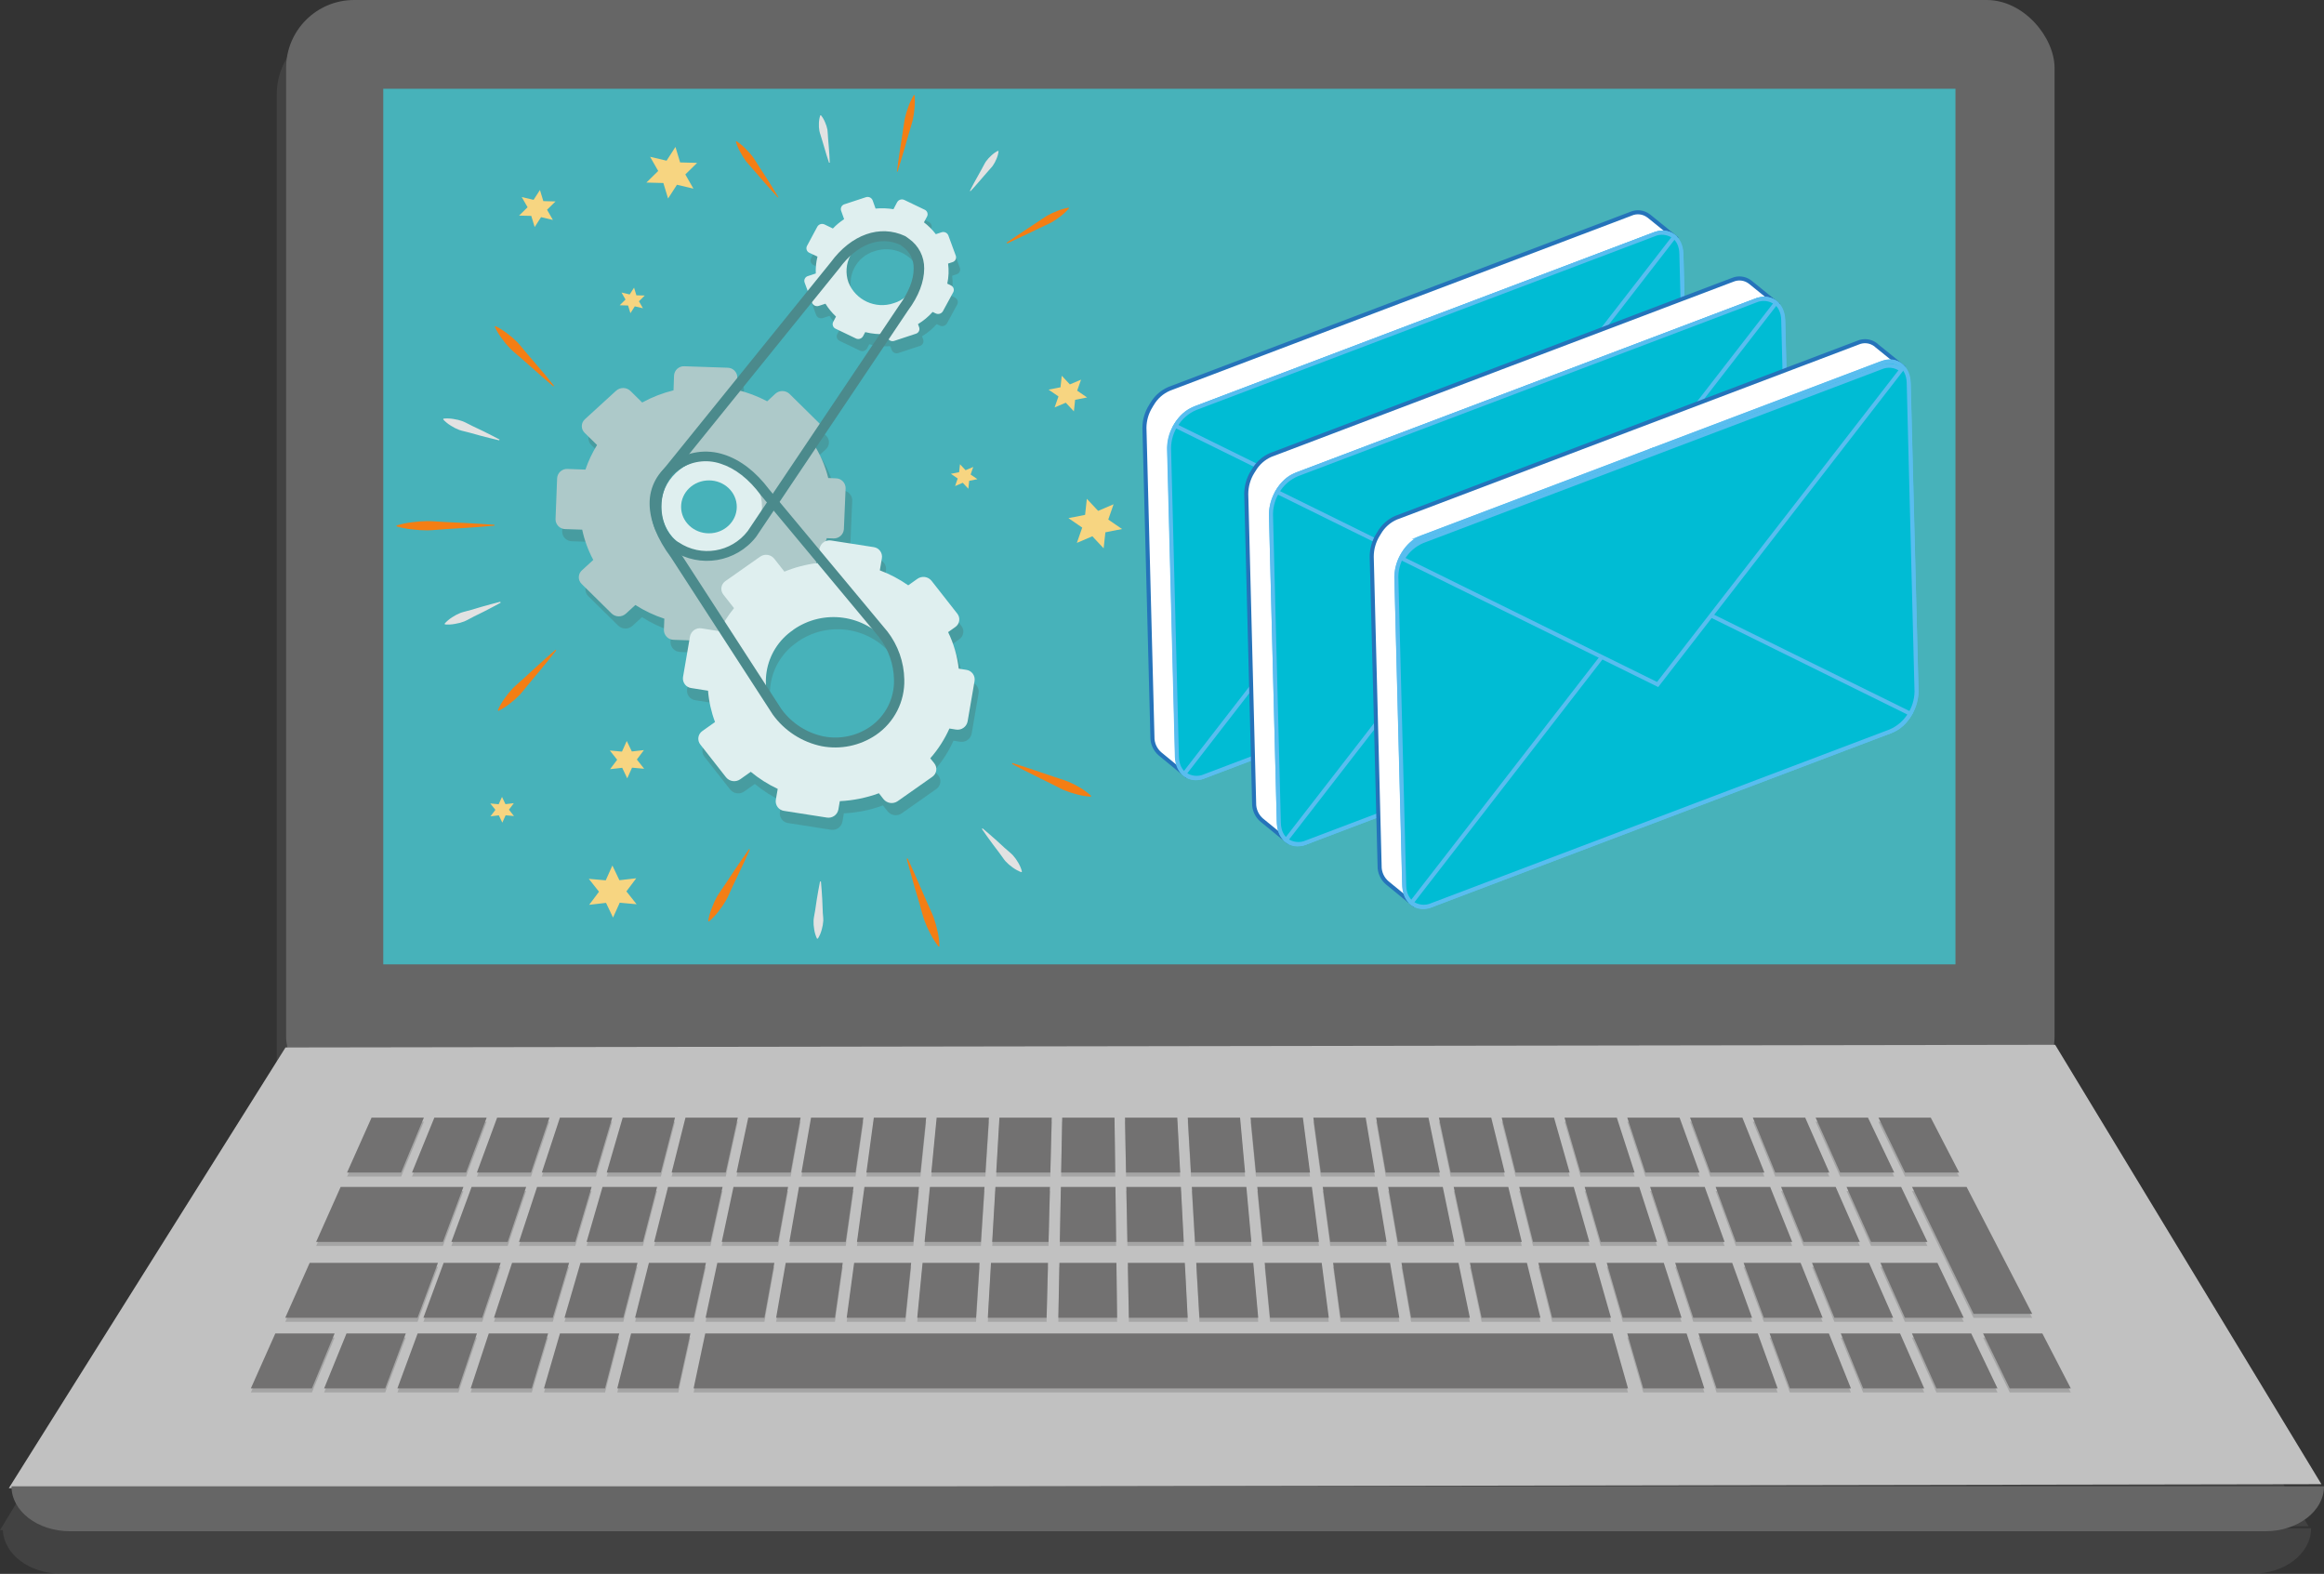 <svg id="eY91Juv8gPz1" xmlns="http://www.w3.org/2000/svg" xmlns:xlink="http://www.w3.org/1999/xlink" viewBox="0 0 572.66 387.77" shape-rendering="geometricPrecision" text-rendering="geometricPrecision"><rect x="0" y="0" width="572.66" height="387.77" fill="#333333" stroke="none"/><defs><linearGradient id="eY91Juv8gPz217-fill" x1="400.057" y1="100.864" x2="274.292" y2="148.775" spreadMethod="pad" gradientUnits="userSpaceOnUse" gradientTransform="translate(0 0)"><stop id="eY91Juv8gPz217-fill-0" offset="0%" stop-color="#7bdaff"/><stop id="eY91Juv8gPz217-fill-1" offset="100%" stop-color="#59bdef"/></linearGradient><linearGradient id="eY91Juv8gPz223-fill" x1="425.099" y1="117.167" x2="299.325" y2="165.081" spreadMethod="pad" gradientUnits="userSpaceOnUse" gradientTransform="translate(0 0)"><stop id="eY91Juv8gPz223-fill-0" offset="0%" stop-color="#7bdaff"/><stop id="eY91Juv8gPz223-fill-1" offset="100%" stop-color="#59bdef"/></linearGradient><linearGradient id="eY91Juv8gPz229-fill" x1="454.651" y1="133.552" x2="328.878" y2="181.466" spreadMethod="pad" gradientUnits="userSpaceOnUse" gradientTransform="translate(0 0)"><stop id="eY91Juv8gPz229-fill-0" offset="0%" stop-color="#7bdaff"/><stop id="eY91Juv8gPz229-fill-1" offset="100%" stop-color="#59bdef"/></linearGradient></defs><g style="isolation:isolate"><g><g><path d="M264.94,376.58l303.92-.53L503.37,266.6h-.3c.096-.719.146-1.444.15-2.17v-241.15c.043-4.475-1.698-8.783-4.837-11.972s-7.418-4.999-11.893-5.028h-401.55c-4.475.029-8.754,1.838-11.893,5.028s-4.879,7.497-4.837,11.972v241.15c.007.949.09,1.895.25,2.83l-.13-2.88L0,377h.69c.31,6,6.62,10.73,14.38,10.73h540c8,0,14.41-5,14.41-11.19Z" opacity="0.2" fill="#808080" fill-rule="evenodd"/><rect width="435.77" height="272.04" rx="16.76" ry="16.76" transform="translate(70.5 0)" fill="#666"/><polygon points="70.35,258.08 2.17,366.66 572.02,365.68 506.42,257.42 70.35,258.08" fill="#c1c1c1" fill-rule="evenodd"/><path d="M572.66,366.2v0c0,6.12-6.47,11.07-14.44,11.07h-540.95c-8,0-14.44-4.95-14.44-11.07v0" fill="#666" fill-rule="evenodd"/><rect width="387.41" height="215.73" rx="0" ry="0" transform="translate(94.439 21.87)" fill="#47b2ba"/><g style="mix-blend-mode:multiply" opacity="0.15"><polygon points="98.85,289.89 85.52,289.89 91.56,276.36 104.45,276.36 98.85,289.89" fill="#070707"/><polygon points="109.14,306.98 77.9,306.98 83.94,293.44 114.19,293.44 109.14,306.98" fill="#070707"/><polygon points="102.89,325.67 70.29,325.67 76.31,312.14 107.92,312.14 102.89,325.67" fill="#070707"/><polygon points="114.85,289.89 101.52,289.89 107.03,276.36 119.92,276.36 114.85,289.89" fill="#070707"/><polygon points="130.84,289.89 117.51,289.89 122.5,276.36 135.39,276.36 130.84,289.89" fill="#070707"/><polygon points="146.84,289.89 133.51,289.89 137.97,276.36 150.86,276.36 146.84,289.89" fill="#070707"/><polygon points="162.84,289.89 149.5,289.89 153.44,276.36 166.33,276.36 162.84,289.89" fill="#070707"/><polygon points="178.83,289.89 165.5,289.89 168.91,276.36 181.8,276.36 178.83,289.89" fill="#070707"/><polygon points="194.83,289.89 181.5,289.89 184.38,276.36 197.28,276.36 194.83,289.89" fill="#070707"/><polygon points="210.82,289.89 197.49,289.89 199.85,276.36 212.75,276.36 210.82,289.89" fill="#070707"/><polygon points="226.82,289.89 213.49,289.89 215.32,276.36 228.22,276.36 226.82,289.89" fill="#070707"/><polygon points="242.82,289.89 229.49,289.89 230.8,276.36 243.69,276.36 242.82,289.89" fill="#070707"/><polygon points="258.81,289.89 245.48,289.89 246.27,276.36 259.16,276.36 258.81,289.89" fill="#070707"/><polygon points="274.81,289.89 261.48,289.89 261.74,276.36 274.63,276.36 274.81,289.89" fill="#070707"/><polygon points="290.81,289.89 277.47,289.89 277.21,276.36 290.1,276.36 290.81,289.89" fill="#070707"/><polygon points="306.8,289.89 293.47,289.89 292.68,276.36 305.57,276.36 306.8,289.89" fill="#070707"/><polygon points="322.8,289.89 309.47,289.89 308.15,276.36 321.05,276.36 322.8,289.89" fill="#070707"/><polygon points="338.79,289.89 325.46,289.89 323.62,276.36 336.52,276.36 338.79,289.89" fill="#070707"/><polygon points="354.79,289.89 341.46,289.89 339.1,276.36 351.99,276.36 354.79,289.89" fill="#070707"/><polygon points="370.79,289.89 357.46,289.89 354.57,276.36 367.46,276.36 370.79,289.89" fill="#070707"/><polygon points="386.78,289.89 373.45,289.89 370.04,276.36 382.93,276.36 386.78,289.89" fill="#070707"/><polygon points="402.78,289.89 389.45,289.89 385.51,276.36 398.4,276.36 402.78,289.89" fill="#070707"/><polygon points="418.77,289.89 405.44,289.89 400.98,276.36 413.87,276.36 418.77,289.89" fill="#070707"/><polygon points="434.77,289.89 421.44,289.89 416.45,276.36 429.34,276.36 434.77,289.89" fill="#070707"/><polygon points="450.77,289.89 437.44,289.89 431.92,276.36 444.82,276.36 450.77,289.89" fill="#070707"/><polygon points="466.76,289.89 453.43,289.89 447.39,276.36 460.29,276.36 466.76,289.89" fill="#070707"/><polygon points="482.76,289.89 469.43,289.89 462.87,276.36 475.76,276.36 482.76,289.89" fill="#070707"/><polygon points="76.86,343.08 61.81,343.08 67.84,329.54 82.45,329.54 76.86,343.08" fill="#070707"/><polygon points="94.92,343.08 79.87,343.08 85.38,329.54 99.99,329.54 94.92,343.08" fill="#070707"/><polygon points="112.97,343.08 97.92,343.08 102.91,329.54 117.52,329.54 112.97,343.08" fill="#070707"/><polygon points="131.03,343.08 115.98,343.08 120.44,329.54 135.06,329.54 131.03,343.08" fill="#070707"/><polygon points="149.09,343.08 134.04,343.08 137.98,329.54 152.59,329.54 149.09,343.08" fill="#070707"/><polygon points="167.15,343.08 152.1,343.08 155.51,329.54 170.12,329.54 167.15,343.08" fill="#070707"/><polygon points="401.16,343.08 170.91,343.08 173.78,329.54 397.33,329.54 401.16,343.08" fill="#070707"/><polygon points="419.97,343.08 404.92,343.08 400.98,329.54 415.6,329.54 419.97,343.08" fill="#070707"/><polygon points="438.03,343.08 422.98,343.08 418.52,329.54 433.13,329.54 438.03,343.08" fill="#070707"/><polygon points="456.09,343.08 441.04,343.08 436.05,329.54 450.66,329.54 456.09,343.08" fill="#070707"/><polygon points="474.15,343.08 459.1,343.08 453.59,329.54 468.2,329.54 474.15,343.08" fill="#070707"/><polygon points="492.21,343.08 477.16,343.08 471.12,329.54 485.73,329.54 492.21,343.08" fill="#070707"/><polygon points="510.27,343.08 495.22,343.08 488.65,329.54 503.26,329.54 510.27,343.08" fill="#070707"/><polygon points="125.1,306.98 111.22,306.98 116.21,293.44 129.65,293.44 125.1,306.98" fill="#070707"/><polygon points="141.76,306.98 127.88,306.98 132.34,293.44 145.78,293.44 141.76,306.98" fill="#070707"/><polygon points="158.42,306.98 144.54,306.98 148.47,293.44 161.92,293.44 158.42,306.98" fill="#070707"/><polygon points="175.08,306.98 161.2,306.98 164.61,293.44 178.05,293.44 175.08,306.98" fill="#070707"/><polygon points="191.74,306.98 177.85,306.98 180.74,293.44 194.19,293.44 191.74,306.98" fill="#070707"/><polygon points="208.4,306.98 194.51,306.98 196.88,293.44 210.32,293.44 208.4,306.98" fill="#070707"/><polygon points="225.06,306.98 211.17,306.98 213.01,293.44 226.45,293.44 225.06,306.98" fill="#070707"/><polygon points="241.71,306.98 227.83,306.98 229.14,293.44 242.59,293.44 241.71,306.98" fill="#070707"/><polygon points="258.37,306.98 244.49,306.98 245.28,293.44 258.72,293.44 258.37,306.98" fill="#070707"/><polygon points="275.03,306.98 261.15,306.98 261.41,293.44 274.86,293.44 275.03,306.98" fill="#070707"/><polygon points="291.69,306.98 277.81,306.98 277.54,293.44 290.99,293.44 291.69,306.98" fill="#070707"/><polygon points="308.35,306.98 294.47,306.98 293.68,293.44 307.12,293.44 308.35,306.98" fill="#070707"/><polygon points="325.01,306.98 311.13,306.98 309.81,293.44 323.26,293.44 325.01,306.98" fill="#070707"/><polygon points="341.67,306.98 327.78,306.98 325.94,293.44 339.39,293.44 341.67,306.98" fill="#070707"/><polygon points="358.32,306.98 344.44,306.98 342.08,293.44 355.52,293.44 358.32,306.98" fill="#070707"/><polygon points="374.98,306.98 361.1,306.98 358.21,293.44 371.66,293.44 374.98,306.98" fill="#070707"/><polygon points="391.64,306.98 377.76,306.98 374.35,293.44 387.79,293.44 391.64,306.98" fill="#070707"/><polygon points="408.3,306.98 394.42,306.98 390.48,293.44 403.93,293.44 408.3,306.98" fill="#070707"/><polygon points="424.96,306.98 411.08,306.98 406.61,293.44 420.06,293.44 424.96,306.98" fill="#070707"/><polygon points="441.62,306.98 427.74,306.98 422.75,293.44 436.19,293.44 441.62,306.98" fill="#070707"/><polygon points="458.28,306.98 444.4,306.98 438.88,293.44 452.33,293.44 458.28,306.98" fill="#070707"/><polygon points="474.94,306.98 461.05,306.98 455.01,293.44 468.46,293.44 474.94,306.98" fill="#070707"/><polygon points="500.76,324.71 486.31,324.71 471.15,293.44 484.59,293.44 500.76,324.71" fill="#070707"/><polygon points="118.82,325.67 104.33,325.67 109.32,312.14 123.37,312.14 118.82,325.67" fill="#070707"/><polygon points="136.21,325.67 121.72,325.67 126.18,312.14 140.23,312.14 136.21,325.67" fill="#070707"/><polygon points="153.59,325.67 139.1,325.67 143.04,312.14 157.09,312.14 153.59,325.67" fill="#070707"/><polygon points="170.97,325.67 156.49,325.67 159.9,312.14 173.95,312.14 170.97,325.67" fill="#070707"/><polygon points="188.36,325.67 173.87,325.67 176.76,312.14 190.81,312.14 188.36,325.67" fill="#070707"/><polygon points="205.74,325.67 191.25,325.67 193.61,312.14 207.66,312.14 205.74,325.67" fill="#070707"/><polygon points="223.12,325.67 208.64,325.67 210.47,312.14 224.52,312.14 223.12,325.67" fill="#070707"/><polygon points="240.51,325.67 226.02,325.67 227.33,312.14 241.38,312.14 240.51,325.67" fill="#070707"/><polygon points="257.89,325.67 243.41,325.67 244.19,312.14 258.24,312.14 257.89,325.67" fill="#070707"/><polygon points="275.27,325.67 260.79,325.67 261.05,312.14 275.1,312.14 275.27,325.67" fill="#070707"/><polygon points="292.66,325.67 278.17,325.67 277.91,312.14 291.96,312.14 292.66,325.67" fill="#070707"/><polygon points="310.04,325.67 295.56,325.67 294.77,312.14 308.82,312.14 310.04,325.67" fill="#070707"/><polygon points="327.43,325.67 312.94,325.67 311.63,312.14 325.68,312.14 327.43,325.67" fill="#070707"/><polygon points="344.81,325.67 330.32,325.67 328.49,312.14 342.53,312.14 344.81,325.67" fill="#070707"/><polygon points="362.19,325.67 347.71,325.67 345.34,312.14 359.39,312.14 362.19,325.67" fill="#070707"/><polygon points="379.58,325.67 365.09,325.67 362.2,312.14 376.25,312.14 379.58,325.67" fill="#070707"/><polygon points="396.96,325.67 382.47,325.67 379.06,312.14 393.11,312.14 396.96,325.67" fill="#070707"/><polygon points="414.35,325.67 399.86,325.67 395.92,312.14 409.97,312.14 414.35,325.67" fill="#070707"/><polygon points="431.73,325.67 417.24,325.67 412.78,312.14 426.83,312.14 431.73,325.67" fill="#070707"/><polygon points="449.11,325.67 434.63,325.67 429.64,312.14 443.69,312.14 449.11,325.67" fill="#070707"/><polygon points="466.5,325.67 452.01,325.67 446.5,312.14 460.55,312.14 466.5,325.67" fill="#070707"/><polygon points="483.88,325.67 469.39,325.67 463.35,312.14 477.4,312.14 483.88,325.67" fill="#070707"/></g><polygon points="98.85,288.89 85.52,288.89 91.56,275.36 104.45,275.36 98.85,288.89" fill="#727171"/><polygon points="109.14,305.98 77.9,305.98 83.94,292.44 114.19,292.44 109.14,305.98" fill="#727171"/><polygon points="102.89,324.67 70.29,324.67 76.31,311.14 107.92,311.14 102.89,324.67" fill="#727171"/><polygon points="114.85,288.89 101.52,288.89 107.03,275.36 119.92,275.36 114.85,288.89" fill="#727171"/><polygon points="130.84,288.89 117.51,288.89 122.5,275.36 135.39,275.36 130.84,288.89" fill="#727171"/><polygon points="146.84,288.89 133.51,288.89 137.97,275.36 150.86,275.36 146.84,288.89" fill="#727171"/><polygon points="162.84,288.89 149.5,288.89 153.44,275.36 166.33,275.36 162.84,288.89" fill="#727171"/><polygon points="178.83,288.89 165.5,288.89 168.91,275.36 181.8,275.36 178.83,288.89" fill="#727171"/><polygon points="194.83,288.89 181.5,288.89 184.38,275.36 197.28,275.36 194.83,288.89" fill="#727171"/><polygon points="210.82,288.89 197.49,288.89 199.85,275.36 212.75,275.36 210.82,288.89" fill="#727171"/><polygon points="226.82,288.89 213.49,288.89 215.32,275.36 228.22,275.36 226.82,288.89" fill="#727171"/><polygon points="242.82,288.89 229.49,288.89 230.8,275.36 243.69,275.36 242.82,288.89" fill="#727171"/><polygon points="258.81,288.89 245.48,288.89 246.27,275.36 259.16,275.36 258.81,288.89" fill="#727171"/><polygon points="274.81,288.89 261.48,288.89 261.74,275.36 274.63,275.36 274.81,288.89" fill="#727171"/><polygon points="290.81,288.89 277.47,288.89 277.21,275.36 290.1,275.36 290.81,288.89" fill="#727171"/><polygon points="306.8,288.89 293.47,288.89 292.68,275.36 305.57,275.36 306.8,288.89" fill="#727171"/><polygon points="322.8,288.89 309.47,288.89 308.15,275.36 321.05,275.36 322.8,288.89" fill="#727171"/><polygon points="338.79,288.89 325.46,288.89 323.62,275.36 336.52,275.36 338.79,288.89" fill="#727171"/><polygon points="354.79,288.89 341.46,288.89 339.1,275.36 351.99,275.36 354.79,288.89" fill="#727171"/><polygon points="370.79,288.89 357.46,288.89 354.57,275.36 367.46,275.36 370.79,288.89" fill="#727171"/><polygon points="386.78,288.89 373.45,288.89 370.04,275.36 382.93,275.36 386.78,288.89" fill="#727171"/><polygon points="402.78,288.89 389.45,288.89 385.51,275.36 398.4,275.36 402.78,288.89" fill="#727171"/><polygon points="418.77,288.89 405.44,288.89 400.98,275.36 413.87,275.36 418.77,288.89" fill="#727171"/><polygon points="434.77,288.89 421.44,288.89 416.45,275.36 429.34,275.36 434.77,288.89" fill="#727171"/><polygon points="450.77,288.89 437.44,288.89 431.92,275.36 444.82,275.36 450.77,288.89" fill="#727171"/><polygon points="466.76,288.89 453.43,288.89 447.39,275.36 460.29,275.36 466.76,288.89" fill="#727171"/><polygon points="482.76,288.89 469.43,288.89 462.87,275.36 475.76,275.36 482.76,288.89" fill="#727171"/><polygon points="76.86,342.08 61.81,342.08 67.84,328.54 82.45,328.54 76.86,342.08" fill="#727171"/><polygon points="94.92,342.08 79.87,342.08 85.38,328.54 99.99,328.54 94.92,342.08" fill="#727171"/><polygon points="112.97,342.08 97.92,342.08 102.91,328.54 117.52,328.54 112.97,342.08" fill="#727171"/><polygon points="131.03,342.08 115.98,342.08 120.44,328.54 135.06,328.54 131.03,342.08" fill="#727171"/><polygon points="149.09,342.08 134.04,342.08 137.98,328.54 152.59,328.54 149.09,342.08" fill="#727171"/><polygon points="167.15,342.08 152.1,342.08 155.51,328.54 170.12,328.54 167.15,342.08" fill="#727171"/><polygon points="401.16,342.08 170.91,342.08 173.78,328.54 397.33,328.54 401.16,342.08" fill="#727171"/><polygon points="419.97,342.08 404.92,342.08 400.98,328.54 415.6,328.54 419.97,342.08" fill="#727171"/><polygon points="438.03,342.08 422.98,342.08 418.52,328.54 433.13,328.54 438.03,342.08" fill="#727171"/><polygon points="456.09,342.08 441.04,342.08 436.05,328.54 450.66,328.54 456.09,342.08" fill="#727171"/><polygon points="474.15,342.08 459.1,342.08 453.59,328.54 468.2,328.54 474.15,342.08" fill="#727171"/><polygon points="492.21,342.08 477.16,342.08 471.12,328.54 485.73,328.54 492.21,342.08" fill="#727171"/><polygon points="510.27,342.08 495.22,342.08 488.65,328.54 503.26,328.54 510.27,342.08" fill="#727171"/><polygon points="125.1,305.98 111.22,305.98 116.21,292.44 129.65,292.44 125.1,305.98" fill="#727171"/><polygon points="141.76,305.98 127.88,305.98 132.34,292.44 145.78,292.44 141.76,305.98" fill="#727171"/><polygon points="158.42,305.98 144.54,305.98 148.47,292.44 161.92,292.44 158.42,305.98" fill="#727171"/><polygon points="175.08,305.98 161.2,305.98 164.61,292.44 178.05,292.44 175.08,305.98" fill="#727171"/><polygon points="191.74,305.98 177.85,305.98 180.74,292.44 194.19,292.44 191.74,305.98" fill="#727171"/><polygon points="208.4,305.98 194.51,305.98 196.88,292.44 210.32,292.44 208.4,305.98" fill="#727171"/><polygon points="225.06,305.98 211.17,305.98 213.01,292.44 226.45,292.44 225.06,305.98" fill="#727171"/><polygon points="241.71,305.98 227.83,305.98 229.14,292.44 242.59,292.44 241.71,305.98" fill="#727171"/><polygon points="258.37,305.98 244.49,305.98 245.28,292.44 258.72,292.44 258.37,305.98" fill="#727171"/><polygon points="275.03,305.98 261.15,305.98 261.41,292.44 274.86,292.44 275.03,305.98" fill="#727171"/><polygon points="291.69,305.98 277.81,305.98 277.54,292.44 290.99,292.44 291.69,305.98" fill="#727171"/><polygon points="308.35,305.98 294.47,305.98 293.68,292.44 307.12,292.44 308.35,305.98" fill="#727171"/><polygon points="325.01,305.98 311.13,305.98 309.81,292.44 323.26,292.44 325.01,305.98" fill="#727171"/><polygon points="341.67,305.98 327.78,305.98 325.94,292.44 339.39,292.44 341.67,305.98" fill="#727171"/><polygon points="358.32,305.98 344.44,305.98 342.08,292.44 355.52,292.44 358.32,305.98" fill="#727171"/><polygon points="374.98,305.98 361.1,305.98 358.21,292.44 371.66,292.44 374.98,305.98" fill="#727171"/><polygon points="391.64,305.98 377.76,305.98 374.35,292.44 387.79,292.44 391.64,305.98" fill="#727171"/><polygon points="408.3,305.98 394.42,305.98 390.48,292.44 403.93,292.44 408.3,305.98" fill="#727171"/><polygon points="424.96,305.98 411.08,305.98 406.61,292.44 420.06,292.44 424.96,305.98" fill="#727171"/><polygon points="441.62,305.98 427.74,305.98 422.75,292.44 436.19,292.44 441.62,305.98" fill="#727171"/><polygon points="458.28,305.98 444.4,305.98 438.88,292.44 452.33,292.44 458.28,305.98" fill="#727171"/><polygon points="474.94,305.98 461.05,305.98 455.01,292.44 468.46,292.44 474.94,305.98" fill="#727171"/><polygon points="500.76,323.71 486.31,323.71 471.15,292.44 484.59,292.44 500.76,323.71" fill="#727171"/><polygon points="118.82,324.67 104.33,324.67 109.32,311.14 123.37,311.14 118.82,324.67" fill="#727171"/><polygon points="136.21,324.67 121.72,324.67 126.18,311.14 140.23,311.14 136.21,324.67" fill="#727171"/><polygon points="153.59,324.67 139.1,324.67 143.04,311.14 157.09,311.14 153.59,324.67" fill="#727171"/><polygon points="170.97,324.67 156.49,324.67 159.9,311.14 173.95,311.14 170.97,324.67" fill="#727171"/><polygon points="188.36,324.67 173.87,324.67 176.76,311.14 190.81,311.14 188.36,324.67" fill="#727171"/><polygon points="205.74,324.67 191.25,324.67 193.61,311.14 207.66,311.14 205.74,324.67" fill="#727171"/><polygon points="223.12,324.67 208.64,324.67 210.47,311.14 224.52,311.14 223.12,324.67" fill="#727171"/><polygon points="240.51,324.67 226.02,324.67 227.33,311.14 241.38,311.14 240.51,324.67" fill="#727171"/><polygon points="257.89,324.67 243.41,324.67 244.19,311.14 258.24,311.14 257.89,324.67" fill="#727171"/><polygon points="275.27,324.67 260.79,324.67 261.05,311.14 275.1,311.14 275.27,324.67" fill="#727171"/><polygon points="292.66,324.67 278.17,324.67 277.91,311.14 291.96,311.14 292.66,324.67" fill="#727171"/><polygon points="310.04,324.67 295.56,324.67 294.77,311.14 308.82,311.14 310.04,324.67" fill="#727171"/><polygon points="327.43,324.67 312.94,324.67 311.63,311.14 325.68,311.14 327.43,324.67" fill="#727171"/><polygon points="344.81,324.67 330.32,324.67 328.49,311.14 342.53,311.14 344.81,324.67" fill="#727171"/><polygon points="362.19,324.67 347.71,324.67 345.34,311.14 359.39,311.14 362.19,324.67" fill="#727171"/><polygon points="379.58,324.67 365.09,324.67 362.2,311.14 376.25,311.14 379.58,324.67" fill="#727171"/><polygon points="396.96,324.67 382.47,324.67 379.06,311.14 393.11,311.14 396.96,324.67" fill="#727171"/><polygon points="414.35,324.67 399.86,324.67 395.92,311.14 409.97,311.14 414.35,324.67" fill="#727171"/><polygon points="431.73,324.67 417.24,324.67 412.78,311.14 426.83,311.14 431.73,324.67" fill="#727171"/><polygon points="449.11,324.67 434.63,324.67 429.64,311.14 443.69,311.14 449.11,324.67" fill="#727171"/><polygon points="466.5,324.67 452.01,324.67 446.5,311.14 460.55,311.14 466.5,324.67" fill="#727171"/><polygon points="483.88,324.67 469.39,324.67 463.35,311.14 477.4,311.14 483.88,324.67" fill="#727171"/><polygon points="266.38,93.54 265.43,96.25 267.87,97.93 264.92,98.51 264.62,101.35 262.62,99.22 259.87,100.38 260.82,97.67 258.38,96 261.32,95.42 261.63,92.58 263.63,94.71 266.38,93.54" fill="#f7d581" fill-rule="evenodd"/><polygon points="274.4,124.24 273.09,128.01 276.48,130.34 272.38,131.15 271.95,135.1 269.17,132.13 265.35,133.76 266.67,129.99 263.28,127.66 267.38,126.85 267.81,122.9 270.59,125.87 274.4,124.24" fill="#f7d581" fill-rule="evenodd"/><polygon points="239.82,115.05 239.17,116.91 240.85,118.06 238.82,118.46 238.61,120.42 237.23,118.95 235.34,119.76 235.99,117.89 234.31,116.74 236.34,116.34 236.55,114.38 237.93,115.85 239.82,115.05" fill="#f7d581" fill-rule="evenodd"/><polygon points="128.56,48.55 131.48,49.24 133.05,46.81 133.88,49.55 136.89,49.63 134.8,51.68 136.24,54.19 133.32,53.5 131.75,55.94 130.91,53.19 127.91,53.12 130,51.06 128.56,48.55" fill="#f7d581" fill-rule="evenodd"/><polygon points="160.19,38.63 164.25,39.59 166.44,36.2 167.59,40.02 171.78,40.13 168.87,42.98 170.87,46.48 166.81,45.52 164.62,48.91 163.46,45.09 159.28,44.98 162.19,42.12 160.19,38.63" fill="#f7d581" fill-rule="evenodd"/><polygon points="153.15,72.07 155.16,72.55 156.24,70.87 156.81,72.76 158.88,72.81 157.44,74.23 158.43,75.95 156.42,75.48 155.34,77.16 154.77,75.27 152.7,75.21 154.13,73.8 153.15,72.07" fill="#f7d581" fill-rule="evenodd"/><polygon points="158.67,184.81 156.93,187.13 158.73,189.41 155.74,189.14 154.56,191.77 153.32,189.17 150.33,189.51 152.08,187.19 150.27,184.91 153.26,185.18 154.44,182.56 155.69,185.15 158.67,184.81" fill="#f7d581" fill-rule="evenodd"/><polygon points="156.78,216.39 154.35,219.62 156.87,222.79 152.71,222.41 151.06,226.07 149.33,222.45 145.18,222.93 147.6,219.7 145.09,216.53 149.26,216.9 150.9,213.25 152.63,216.87 156.78,216.39" fill="#f7d581" fill-rule="evenodd"/><polygon points="126.61,197.89 125.41,199.49 126.65,201.06 124.59,200.87 123.78,202.68 122.92,200.89 120.86,201.13 122.07,199.53 120.82,197.96 122.88,198.15 123.7,196.34 124.55,198.13 126.61,197.89" fill="#f7d581" fill-rule="evenodd"/><path d="M121.84,129.52l-3.77.31c-2.26.19-5.28.35-8.29.54-1.51.09-3,.27-4.43.3-1.29-.001-2.579-.081-3.86-.24-1.279-.136-2.544-.383-3.78-.74v-.22c1.228-.373,2.486-.637,3.76-.79c1.279-.182,2.568-.279,3.86-.29c1.42,0,2.93.17,4.44.23c3,.15,6,.27,8.29.43l3.77.25Z" fill="#f47e14"/><path d="M136.37,95.2c0,0-1-.83-2.47-2.1s-3.4-3-5.34-4.72c-1-.87-2-1.67-2.86-2.52-.766-.793-1.471-1.642-2.11-2.54-.654-.879-1.214-1.824-1.67-2.82l.17-.15c1.006.499,1.96,1.095,2.85,1.78.893.659,1.735,1.385,2.52,2.17.83.88,1.6,1.91,2.45,2.88c1.67,2,3.37,3.89,4.59,5.38s2,2.49,2,2.49Z" fill="#f47e14"/><path d="M137.05,160.25c0,0-.79,1-2,2.52s-2.87,3.47-4.51,5.44c-.83,1-1.59,2-2.41,2.92-.769.799-1.598,1.537-2.48,2.21-.877.696-1.822,1.302-2.82,1.81l-.17-.15c.436-1.002.979-1.955,1.62-2.84.621-.907,1.313-1.763,2.07-2.56.85-.86,1.88-1.68,2.82-2.56c1.91-1.75,3.8-3.52,5.27-4.8s2.44-2.14,2.44-2.14Z" fill="#f47e14"/><path d="M123.36,148.5c0,0-3.23,1.8-6.55,3.38-.83.41-1.62.9-2.41,1.23-.747.283-1.521.487-2.31.61-.807.151-1.631.194-2.45.13l-.08-.2c.537-.597,1.153-1.118,1.83-1.55.658-.437,1.358-.805,2.09-1.1.82-.29,1.74-.47,2.63-.74c3.54-1.08,7.16-2,7.16-2Z" fill="#e2e2e2"/><path d="M123,108.49c0,0-3.64-.83-7.19-1.86-.89-.25-1.82-.42-2.64-.7-.739-.281-1.446-.64-2.11-1.07-.685-.422-1.31-.933-1.86-1.52l.09-.2c.817-.08,1.641-.049,2.45.09.788.111,1.563.306,2.31.58.8.32,1.6.8,2.43,1.19c3.35,1.54,6.61,3.29,6.61,3.29Z" fill="#e2e2e2"/><path d="M223.65,211.51l1.5,3.29c.91,2,2,4.64,3.18,7.29.57,1.33,1.23,2.63,1.71,3.89.414,1.162.748,2.352,1,3.56.27,1.192.424,2.408.46,3.63l-.22.07c-.762-.979-1.431-2.027-2-3.13-.587-1.092-1.095-2.225-1.52-3.39-.44-1.27-.76-2.68-1.18-4.06-.81-2.76-1.66-5.52-2.21-7.61l-.95-3.47Z" fill="#f47e14"/><path d="M184.76,209.34c0,0-.51,1.17-1.31,2.9s-1.92,4-3,6.31c-.56,1.14-1,2.33-1.6,3.37-.55.949-1.172,1.855-1.86,2.71-.677.878-1.445,1.682-2.29,2.4l-.2-.11c.178-1.068.469-2.114.87-3.12.374-1.034.829-2.037,1.36-3c.61-1,1.4-2.05,2.1-3.12c1.42-2.13,2.8-4.28,3.91-5.85s1.84-2.63,1.84-2.63Z" fill="#f47e14"/><path d="M249.48,188c0,0,1.27.39,3.15,1s4.38,1.47,6.88,2.32c1.24.44,2.52.79,3.67,1.24c1.036.437,2.038.948,3,1.53.966.573,1.87,1.243,2.7,2l-.09.2c-1.132-.073-2.254-.257-3.35-.55-1.097-.274-2.173-.624-3.22-1.05-1.13-.49-2.27-1.15-3.45-1.72-2.36-1.17-4.72-2.3-6.47-3.22s-2.91-1.52-2.91-1.52Z" fill="#f47e14"/><path d="M242.11,204.09c0,0,2.82,2.34,5.46,4.83.67.61,1.41,1.17,2,1.78.518.575.97,1.206,1.35,1.88.402.673.706,1.4.9,2.16l-.17.15c-.758-.295-1.474-.688-2.13-1.17-.64-.446-1.23-.959-1.76-1.53-.55-.64-1-1.41-1.57-2.13-2.21-2.84-4.24-5.82-4.24-5.82Z" fill="#e2e2e2"/><path d="M202.29,217.19c0,0,.34,3.53.43,7.06c0,.89.17,1.77.15,2.6-.05.759-.184,1.51-.4,2.24-.206.761-.519,1.488-.93,2.16h-.23c-.334-.706-.563-1.457-.68-2.23-.139-.748-.192-1.51-.16-2.27.06-.82.29-1.69.41-2.56.47-3.51,1.18-7,1.18-7Z" fill="#e2e2e2"/><path d="M221,42.3c0,0,.16-1.2.41-3s.64-4.18,1-6.56c.2-1.19.33-2.4.54-3.51.233-1.019.534-2.021.9-3c.351-.976.793-1.917,1.32-2.81h.19c.097,1.024.097,2.056,0,3.08-.077,1.032-.224,2.058-.44,3.07-.27,1.09-.67,2.25-1,3.41-.67,2.33-1.31,4.66-1.86,6.4s-.89,2.89-.89,2.89Z" fill="#f47e14"/><path d="M248.05,59.79l2.27-1.55c1.35-.94,3.21-2.11,5-3.32.93-.59,1.81-1.25,2.69-1.77.828-.465,1.691-.866,2.58-1.2.881-.355,1.796-.619,2.73-.79l.1.16c-.6.7-1.271,1.336-2,1.9-.74.584-1.522,1.112-2.34,1.58-.9.49-1.94.9-2.93,1.39-2,1-4,1.93-5.48,2.62L248.15,60Z" fill="#f47e14"/><path d="M191.67,48.65l-1.82-2c-1.1-1.2-2.49-2.86-3.91-4.49-.7-.83-1.46-1.61-2.09-2.4-.545-.742-1.033-1.524-1.46-2.34-.443-.799-.799-1.644-1.06-2.52l.15-.11c.784.515,1.512,1.111,2.17,1.78.668.643,1.286,1.335,1.85,2.07.59.82,1.11,1.77,1.71,2.66c1.17,1.8,2.36,3.59,3.2,5s1.41,2.29,1.41,2.29Z" fill="#f47e14"/><path d="M204.28,40.08c0,0-.25-.71-.58-1.78s-.75-2.51-1.17-3.94c-.19-.72-.48-1.42-.62-2.1-.116-.63-.157-1.271-.12-1.91.018-.656.129-1.305.33-1.93h.19c.413.52.749,1.095,1,1.71.26.587.454,1.201.58,1.83.1.69.09,1.44.16,2.18.12,1.48.27,3,.32,4.08s.09,1.86.09,1.86Z" fill="#e2e2e2"/><path d="M239,47c0,0,.33-.68.87-1.67s1.29-2.3,2-3.61c.38-.65.68-1.34,1.07-1.93.385-.528.824-1.013,1.31-1.45.492-.469,1.047-.866,1.65-1.18l.16.1c-.08.655-.255,1.295-.52,1.9-.242.599-.551,1.169-.92,1.7-.42.56-1,1.1-1.46,1.68-1,1.15-2,2.32-2.74,3.16s-1.29,1.4-1.29,1.4Z" fill="#e2e2e2"/><g style="mix-blend-mode:multiply" opacity="0.15"><path id="eY91Juv8gPz206" d="M153.41,99.3l-7.66,7c-.472.423-.747,1.023-.758,1.657s.241,1.243.698,1.683l3.06,3c-1.181,1.904-2.141,3.937-2.86,6.06l-4.39-.16c-1.345-.086-2.504.935-2.59,2.28l-.39,10.09c-.008.645.242,1.267.695,1.727s1.07.72,1.715.723l4.16.14c.556,2.602,1.475,5.113,2.73,7.46l-2.8,2.56c-.477.422-.755,1.023-.768,1.66s.24,1.249.698,1.69l7.37,7.27c.979.943,2.52.969,3.53.06l2.34-2.14c2.228,1.424,4.627,2.559,7.14,3.38l-.11,2.74c-.008.646.242,1.269.694,1.731s1.07.724,1.716.729l10.62.36c1.339.086,2.494-.931,2.58-2.27l.08-2.12c3.24-.543,6.376-1.582,9.3-3.08l1.32,1.31c.978.941,2.515.972,3.53.07l7.66-7c.472-.423.747-1.023.758-1.657s-.241-1.243-.698-1.683l-1.14-1.12c1.627-2.414,2.878-5.061,3.71-7.85l1.63.06c1.341.074,2.494-.94,2.59-2.28L210,123.3c.005-.644-.246-1.265-.698-1.724s-1.068-.721-1.712-.726l-1.87-.07c-.767-3.076-2.048-6.001-3.79-8.65l1.58-1.44c.472-.425.747-1.027.759-1.662s-.242-1.247-.699-1.688l-7.37-7.27c-.975-.942-2.513-.968-3.52-.06l-2,1.86c-2.362-1.249-4.872-2.197-7.47-2.82l.11-3c.008-.644-.241-1.264-.691-1.724s-1.065-.721-1.709-.726l-10.62-.36c-1.339-.086-2.494.931-2.58,2.27l-.13,3.66c-2.693.66-5.288,1.669-7.72,3l-2.86-2.82c-.99-.984-2.583-1.006-3.6-.05Zm13,19.37c5.296-4.757,13.367-4.613,18.49.33c2.392,2.318,3.713,5.526,3.646,8.856s-1.514,6.483-3.996,8.704c-5.296,4.757-13.367,4.613-18.49-.33-2.391-2.319-3.709-5.528-3.641-8.858s1.518-6.482,4.001-8.702Z" fill="#4c210c"/><path id="eY91Juv8gPz207" d="M188.27,140.18l-8.53,6c-.523.359-.874.919-.969,1.546s.075,1.266.469,1.764l2.63,3.35c-1.428,1.743-2.649,3.646-3.64,5.67l-4.34-.69c-1.341-.225-2.617.664-2.87,2l-1.72,10c-.094.635.073,1.281.463,1.792s.969.841,1.607.918l4.1.65c.21,2.641.789,5.24,1.72,7.72l-3.12,2.21c-.525.357-.878.917-.974,1.544s.072,1.267.464,1.766l6.35,8.1c.859,1.048,2.38,1.258,3.49.48l2.6-1.84c2.028,1.676,4.259,3.09,6.64,4.21l-.47,2.7c-.097.635.068,1.283.456,1.795s.967.846,1.604.925l10.49,1.64c1.324.233,2.593-.632,2.86-1.95l.36-2.09c3.29-.157,6.538-.815,9.63-1.95l1.14,1.46c.856,1.052,2.378,1.265,3.49.49l8.53-6c.523-.359.874-.919.969-1.546s-.075-1.266-.469-1.764l-1-1.25c1.934-2.195,3.525-4.67,4.72-7.34l1.61.26c1.34.22,2.612-.667,2.87-2l1.72-10c.094-.635-.072-1.281-.459-1.792s-.964-.846-1.601-.928l-1.85-.29c-.355-3.126-1.237-6.169-2.61-9l1.75-1.24c.527-.355.882-.915.979-1.543s-.073-1.269-.469-1.767l-6.35-8.1c-.853-1.052-2.375-1.262-3.48-.48l-2.26,1.6c-2.169-1.519-4.521-2.759-7-3.69l.51-3c.1-.627-.055-1.267-.431-1.779s-.941-.85-1.569-.941l-10.49-1.63c-1.324-.233-2.593.632-2.86,1.95l-.62,3.61c-2.765.343-5.472,1.052-8.05,2.11l-2.47-3.15c-.852-1.099-2.423-1.325-3.55-.51Zm8.18,18c7.424-5.215,17.617-3.8,23.34,3.24c2.634,3.337,3.763,7.62,3.117,11.822s-3.011,7.947-6.527,10.338c-7.423,5.252-17.647,3.848-23.38-3.21-2.633-3.341-3.758-7.628-3.103-11.832s3.029-7.946,6.553-10.328Z" fill="#4c210c"/><path id="eY91Juv8gPz208" d="M214.37,51.59l-5.3,1.74c-.322.098-.59.323-.743.623s-.177.649-.067.967L209,57c-1.01.656-1.94,1.428-2.77,2.3l-2.06-1c-.649-.304-1.422-.06-1.78.56l-2.54,4.74c-.156.301-.181.652-.07.972s.35.58.66.718l2,.93c-.34,1.359-.482,2.76-.42,4.16l-1.94.64c-.325.091-.597.313-.752.612s-.18.65-.068.968l1.84,5c.273.656,1.007.988,1.68.76l1.62-.53c.725,1.165,1.599,2.231,2.6,3.17l-.68,1.29c-.16.3-.189.654-.079.976s.348.584.659.724l5,2.4c.645.313,1.422.067,1.77-.56l.53-1c1.692.423,3.439.582,5.18.47l.33.91c.253.67.996,1.013,1.67.77l5.3-1.75c.323-.096.593-.32.747-.621s.176-.651.063-.969l-.29-.78c1.346-.815,2.563-1.826,3.61-3l.75.36c.648.317,1.431.076,1.79-.55L235.89,75c.156-.298.183-.647.073-.965s-.346-.577-.653-.715l-.89-.44c.353-1.623.42-3.294.2-4.94l1.1-.36c.321-.096.588-.319.74-.618s.173-.647.06-.962l-1.84-5c-.265-.658-.997-.996-1.67-.77l-1.41.47c-.843-1.099-1.828-2.081-2.93-2.92l.76-1.42c.16-.299.188-.651.078-.971s-.348-.581-.658-.719l-5-2.4c-.651-.32-1.438-.074-1.79.56l-.9,1.71c-1.458-.235-2.94-.286-4.41-.15l-.71-2c-.249-.674-.989-1.028-1.67-.8Zm1.11,10.3c4.512-1.542,9.44.728,11.2,5.16.745,2.13.586,4.471-.44,6.481s-2.829,3.512-4.99,4.159c-4.512,1.548-9.444-.725-11.2-5.16-.742-2.13-.581-4.47.444-6.479s2.826-3.512,4.986-4.161Z" fill="#4c210c"/></g><path id="eY91Juv8gPz209" d="M152.41,96.3l-7.66,7c-.472.423-.747,1.023-.758,1.657s.241,1.243.698,1.683l3.06,3c-1.181,1.904-2.141,3.937-2.86,6.06l-4.39-.16c-1.345-.086-2.504.935-2.59,2.28l-.39,10.09c-.008.645.242,1.267.695,1.727s1.07.72,1.715.723l4.16.14c.556,2.602,1.475,5.113,2.73,7.46l-2.8,2.56c-.477.422-.755,1.023-.768,1.66s.24,1.249.698,1.69l7.37,7.27c.979.943,2.52.969,3.53.06l2.34-2.14c2.228,1.424,4.627,2.559,7.14,3.38l-.11,2.74c-.008.646.242,1.269.694,1.731s1.07.724,1.716.729l10.62.36c1.339.086,2.494-.931,2.58-2.27l.08-2.12c3.24-.543,6.376-1.582,9.3-3.08l1.32,1.31c.978.941,2.515.972,3.53.07l7.66-7c.472-.423.747-1.023.758-1.657s-.241-1.243-.698-1.683l-1.14-1.12c1.627-2.414,2.878-5.061,3.71-7.85l1.63.06c1.341.074,2.494-.94,2.59-2.28L209,120.3c.005-.644-.246-1.265-.698-1.724s-1.068-.721-1.712-.726l-1.87-.07c-.767-3.076-2.048-6.001-3.79-8.65l1.58-1.44c.472-.425.747-1.027.759-1.662s-.242-1.247-.699-1.688l-7.37-7.27c-.975-.942-2.513-.968-3.52-.06l-2,1.86c-2.362-1.249-4.872-2.197-7.47-2.82l.11-3c.008-.644-.241-1.264-.691-1.724s-1.065-.721-1.709-.726l-10.62-.36c-1.339-.086-2.494.931-2.58,2.27l-.13,3.66c-2.693.66-5.288,1.669-7.72,3l-2.86-2.82c-.99-.984-2.583-1.006-3.6-.05Zm13,19.37c5.296-4.757,13.367-4.613,18.49.33c2.392,2.318,3.713,5.526,3.646,8.856s-1.514,6.483-3.996,8.704c-5.296,4.757-13.367,4.613-18.49-.33-2.391-2.319-3.709-5.528-3.641-8.858s1.518-6.482,4.001-8.702Z" transform="translate(-.63 0)" fill="#adc9c9"/><path id="eY91Juv8gPz210" d="M187.27,137.18l-8.53,6c-.523.359-.874.919-.969,1.546s.075,1.266.469,1.764l2.63,3.35c-1.428,1.743-2.649,3.646-3.64,5.67l-4.34-.69c-1.341-.225-2.617.664-2.87,2l-1.72,10c-.094.635.073,1.281.463,1.792s.969.841,1.607.918l4.1.65c.21,2.641.789,5.24,1.72,7.72l-3.12,2.21c-.525.357-.878.917-.974,1.544s.072,1.267.464,1.766l6.35,8.1c.859,1.048,2.38,1.258,3.49.48l2.6-1.84c2.028,1.676,4.259,3.09,6.64,4.21l-.47,2.7c-.097.635.068,1.283.456,1.795s.967.846,1.604.925l10.49,1.64c1.324.233,2.593-.632,2.86-1.95l.36-2.09c3.29-.157,6.538-.815,9.63-1.95l1.14,1.46c.856,1.052,2.378,1.265,3.49.49l8.53-6c.523-.359.874-.919.969-1.546s-.075-1.266-.469-1.764l-1-1.25c1.934-2.195,3.525-4.67,4.72-7.34l1.61.26c1.34.22,2.612-.667,2.87-2l1.72-10c.094-.635-.072-1.281-.459-1.792s-.964-.846-1.601-.928l-1.85-.29c-.355-3.126-1.237-6.169-2.61-9l1.75-1.24c.527-.355.882-.915.979-1.543s-.073-1.269-.469-1.767l-6.35-8.1c-.853-1.052-2.375-1.262-3.48-.48l-2.26,1.6c-2.169-1.519-4.521-2.759-7-3.69l.51-3c.1-.627-.055-1.267-.431-1.779s-.941-.85-1.569-.941l-10.49-1.63c-1.324-.233-2.593.632-2.86,1.95l-.62,3.61c-2.765.343-5.472,1.052-8.05,2.11l-2.47-3.15c-.852-1.099-2.423-1.325-3.55-.51Zm8.18,18c7.424-5.215,17.617-3.8,23.34,3.24c2.634,3.337,3.763,7.62,3.117,11.822s-3.011,7.947-6.527,10.338c-7.423,5.252-17.647,3.848-23.38-3.21-2.633-3.341-3.758-7.628-3.103-11.832s3.029-7.946,6.553-10.328Z" fill="#dfefef"/><path id="eY91Juv8gPz211" d="M213.37,48.59l-5.3,1.74c-.322.098-.59.323-.743.623s-.177.649-.067.967L208,54c-1.01.656-1.94,1.428-2.77,2.3l-2.06-1c-.649-.304-1.422-.06-1.78.56l-2.54,4.74c-.156.301-.181.652-.07.972s.35.58.66.718l2,.93c-.34,1.359-.482,2.76-.42,4.16l-1.94.64c-.325.091-.597.313-.752.612s-.18.65-.068.968l1.84,5c.273.656,1.007.988,1.68.76l1.62-.53c.725,1.165,1.599,2.231,2.6,3.17l-.68,1.29c-.16.3-.189.654-.079.976s.348.584.659.724l5,2.4c.645.313,1.422.067,1.77-.56l.53-1c1.692.423,3.439.582,5.18.47l.33.91c.253.67.996,1.013,1.67.77l5.3-1.75c.323-.096.593-.32.747-.621s.176-.651.063-.969l-.29-.78c1.346-.815,2.563-1.826,3.61-3l.75.36c.648.317,1.431.076,1.79-.55L234.89,72c.156-.298.183-.647.073-.965s-.346-.577-.653-.715l-.89-.44c.353-1.623.42-3.294.2-4.94l1.1-.36c.321-.096.588-.319.74-.618s.173-.647.06-.962l-1.84-5c-.265-.658-.997-.996-1.67-.77l-1.41.47c-.843-1.099-1.828-2.081-2.93-2.92l.76-1.42c.16-.299.188-.651.078-.971s-.348-.581-.658-.719l-5-2.4c-.651-.32-1.438-.074-1.79.56l-.9,1.71c-1.458-.235-2.94-.286-4.41-.15l-.71-2c-.249-.674-.989-1.028-1.67-.8Zm1.11,10.3c4.512-1.542,9.44.728,11.2,5.16.745,2.13.586,4.471-.44,6.481s-2.829,3.512-4.99,4.159c-4.512,1.548-9.444-.725-11.2-5.16-.742-2.13-.581-4.47.444-6.479s2.826-3.512,4.986-4.161Z" fill="#dfefef"/><ellipse rx="12.44" ry="11.81" transform="translate(175.33 124.87)" fill="#dfefef"/><ellipse rx="6.86" ry="6.52" transform="translate(174.69 124.88)" fill="#47b2ba"/><path d="M222.83,167.39c.159,5.462-2.48,10.628-7,13.7-3.91,2.65-8.71,3.642-13.35,2.76-4.854-1-9.157-3.783-12.06-7.8l-25.08-38.71c-3.4-4.56-5.24-9.16-5.27-13.22-.057-4.182,2.084-8.088,5.64-10.29c3.707-2.58,8.415-3.258,12.7-1.83c4.06,1.3,7.9,4.28,11.13,8.6l29.14,35c2.607,3.386,4.062,7.518,4.15,11.79ZM162.62,124.1c0,3.56,1.7,7.67,4.85,11.89l25.07,38.71c2.519,3.48,6.251,5.889,10.46,6.75c3.945.751,8.027-.094,11.35-2.35c3.843-2.63,6.082-7.036,5.94-11.69-.078-3.773-1.364-7.422-3.67-10.41l-29.14-35c-2.95-4-6.35-6.62-9.89-7.75-3.516-1.187-7.388-.615-10.41,1.54-2.897,1.755-4.635,4.924-4.56,8.31Z" fill="#4b8a8c"/><path d="M227.73,66.15c0,3.23-1.35,6.82-4,10.37l-37.41,55.74c-4.915,6.299-13.834,7.789-20.53,3.43l-.24-.12c-3.15-2-5.14-6.15-5.17-10.69-.051-3.216.954-6.36,2.86-8.95l41.44-51.27c5.07-6.9,12.12-9.41,18.35-6.5l.21.13.73.53c2.39,1.67,3.798,4.415,3.76,7.33ZM167,133.5l.25.13c5.516,3.699,12.956,2.478,17-2.79l37.37-55.67c2.3-3.14,3.54-6.32,3.52-9c.059-2.138-.954-4.164-2.7-5.4l-.63-.46c-5-2.29-10.66-.12-15,5.81l-41.45,51.26c-1.572,2.178-2.399,4.805-2.36,7.49c0,3.65,1.58,7.03,4,8.63Z" fill="#4b8a8c"/><path id="eY91Juv8gPz216" d="M283.6,100v0c.033-.069.07-.135.11-.2l.09-.14.09-.14c.967-1.651,2.435-2.95,4.19-3.71l.47-.18v0L345,74.22l56.43-21.38v0l.46-.18c1.419-.617,3.06-.427,4.3.5l.1.07.09.07l6.17,5-4.2,1l1.9,74.33c-.006,2.002-.59,3.96-1.68,5.64l-.09.15-.09.13c-.965,1.654-2.433,2.957-4.19,3.72L291.63,186l.21,4.67-5.84-4.8-.1-.08c-1.263-1.053-1.974-2.626-1.93-4.27L282,105.41c.011-1.918.566-3.794,1.6-5.41Z" fill="#fff" stroke="#2573ba" stroke-miterlimit="10"/><path id="eY91Juv8gPz217" d="M296.45,191.39l113.79-43.12c3.45-1.31,6.15-5.86,6-10.18l-1.91-75c-.11-4.32-3-6.76-6.43-5.46l-113.75,43.1c-3.45,1.3-6.15,5.86-6,10.18l1.91,75c.07,4.34,2.94,6.78,6.39,5.48Z" fill="url(#eY91Juv8gPz217-fill)" stroke="#59bdef" stroke-miterlimit="10"/><path id="eY91Juv8gPz218" d="M294.61,100.55L351,79.17l2.25,88.19-56.37,23.85c-3.7,1.4-6.78-.72-6.88-4.74l-1.94-76.11c.07-4.272,2.631-8.108,6.55-9.81Z" fill="#00bcd4" stroke="#59bdef" stroke-miterlimit="10"/><path id="eY91Juv8gPz219" d="M407.47,57.79L351,79.17l2.23,87.64l56.51-18.37c3.905-1.712,6.45-5.547,6.51-9.81l-1.94-76.11c-.06-4.01-3.14-6.13-6.84-4.73Z" fill="#00bcd4" stroke="#59bdef" stroke-miterlimit="10"/><path id="eY91Juv8gPz220" d="M414.73,144.08c-1.138,1.967-2.897,3.5-5,4.36L296.92,191.21c-1.67.755-3.619.537-5.08-.57l60.06-77.53Z" fill="#00bcd4" stroke="#59bdef" stroke-miterlimit="10"/><path id="eY91Juv8gPz221" d="M289.66,104.92c1.125-1.961,2.865-3.497,4.95-4.37L407.47,57.79c1.668-.758,3.617-.543,5.08.56l-60.07,77.54Z" fill="#00bcd4" stroke="#59bdef" stroke-miterlimit="10"/><path id="eY91Juv8gPz222" d="M308.65,116.27v0l.12-.19.09-.14.09-.14c.965-1.654,2.433-2.957,4.19-3.72l.46-.17v0L370,90.52l56.43-21.38v0l.46-.17c1.417-.625,3.06-.437,4.3.49l.09.07.1.08l6.17,5-4.2,1L435.28,150c-.001,2.002-.581,3.961-1.67,5.64l-.09.14-.09.14c-.967,1.651-2.435,2.95-4.19,3.71L316.69,202.27l.21,4.68-5.85-4.78-.09-.07c-1.263-1.053-1.974-2.626-1.93-4.27l-1.94-76.11c.002-1.927.542-3.814,1.56-5.45Z" fill="#fff" stroke="#2573ba" stroke-miterlimit="10"/><path id="eY91Juv8gPz223" d="M321.51,207.69L435.3,164.57c3.44-1.3,6.14-5.86,6-10.18l-1.91-75c-.11-4.31-3-6.76-6.43-5.45L319.2,117c-3.44,1.31-6.14,5.87-6,10.18l1.91,75c.08,4.37,2.96,6.82,6.4,5.51Z" fill="url(#eY91Juv8gPz223-fill)" stroke="#59bdef" stroke-miterlimit="10"/><path id="eY91Juv8gPz224" d="M319.67,116.86L376.1,95.48l2.24,88.19L322,207.51c-3.7,1.41-6.78-.72-6.88-4.73l-1.94-76.11c.057-4.258,2.593-8.092,6.49-9.81Z" fill="#00bcd4" stroke="#59bdef" stroke-miterlimit="10"/><path id="eY91Juv8gPz225" d="M432.53,74.09L376.1,95.48l2.23,87.63l56.51-18.36c3.903-1.714,6.447-5.548,6.51-9.81l-1.94-76.11c-.1-4.02-3.18-6.14-6.88-4.74Z" fill="#00bcd4" stroke="#59bdef" stroke-miterlimit="10"/><path id="eY91Juv8gPz226" d="M439.79,160.38c-1.138,1.969-2.896,3.506-5,4.37L322,207.51c-1.668.758-3.617.543-5.08-.56L377,129.41Z" fill="#00bcd4" stroke="#59bdef" stroke-miterlimit="10"/><path id="eY91Juv8gPz227" d="M314.72,121.22c1.126-1.958,2.865-3.491,4.95-4.36L432.53,74.09c1.67-.755,3.619-.537,5.08.57L377.54,152.2Z" fill="#00bcd4" stroke="#59bdef" stroke-miterlimit="10"/><path id="eY91Juv8gPz228" d="M338.24,132.64v0l.12-.19c.023-.049.05-.096.08-.14l.09-.14c.961-1.658,2.43-2.962,4.19-3.72l.47-.17v0l56.43-21.39l56.43-21.38v0l.46-.18c1.419-.617,3.06-.427,4.3.5l.1.07.09.1l6.17,5L463,92l1.89,74.32c-.002,2.003-.586,3.962-1.68,5.64l-.09.15-.09.13c-.958,1.66-2.428,2.965-4.19,3.72L346.27,218.64l.21,4.68-5.84-4.78-.09-.07c-1.268-1.053-1.98-2.632-1.93-4.28l-1.94-76.1c-.003-1.927.538-3.816,1.56-5.45Z" transform="translate(1.33-.914)" fill="#fff" stroke="#2573ba" stroke-miterlimit="10"/><path id="eY91Juv8gPz229" d="M351.1,224.06l113.79-43.12c3.44-1.3,6.14-5.86,6-10.18l-1.91-75c-.11-4.32-3-6.76-6.43-5.46L348.79,133.4c-3.44,1.31-6.14,5.86-6,10.18l1.91,75c.08,4.34,2.95,6.78,6.4,5.48Z" transform="translate(1.33-.914)" fill="url(#eY91Juv8gPz229-fill)" stroke="#59bdef" stroke-miterlimit="10"/><path id="eY91Juv8gPz230" d="M349.25,133.23l56.43-21.39L407.93,200l-56.37,23.85c-3.7,1.4-6.78-.72-6.88-4.73L342.74,143c.076-4.248,2.618-8.064,6.51-9.77Z" transform="translate(1.33-.914)" fill="#00bcd4" stroke="#59bdef" stroke-miterlimit="10"/><path id="eY91Juv8gPz231" d="M462.11,90.46l-56.43,21.38l2.23,87.64l56.51-18.36c3.906-1.716,6.451-5.554,6.51-9.82L469,95.2c-.11-4.02-3.19-6.14-6.89-4.74Z" transform="translate(1.33-.914)" fill="#00bcd4" stroke="#59bdef" stroke-miterlimit="10"/><path id="eY91Juv8gPz232" d="M469.37,176.75c-1.125,1.961-2.865,3.497-4.95,4.37L351.56,223.88c-1.668.758-3.617.543-5.08-.56l60.07-77.54Z" transform="translate(1.33-.914)" fill="#00bcd4" stroke="#59bdef" stroke-miterlimit="10"/><path id="eY91Juv8gPz233" d="M344.3,137.59c1.125-1.959,2.865-3.491,4.95-4.36L462.11,90.46c1.67-.755,3.619-.537,5.08.57l-60.06,77.53Z" transform="translate(1.33 0.086)" fill="#00bcd4" stroke="#59bdef" stroke-miterlimit="10"/></g></g></g></svg>